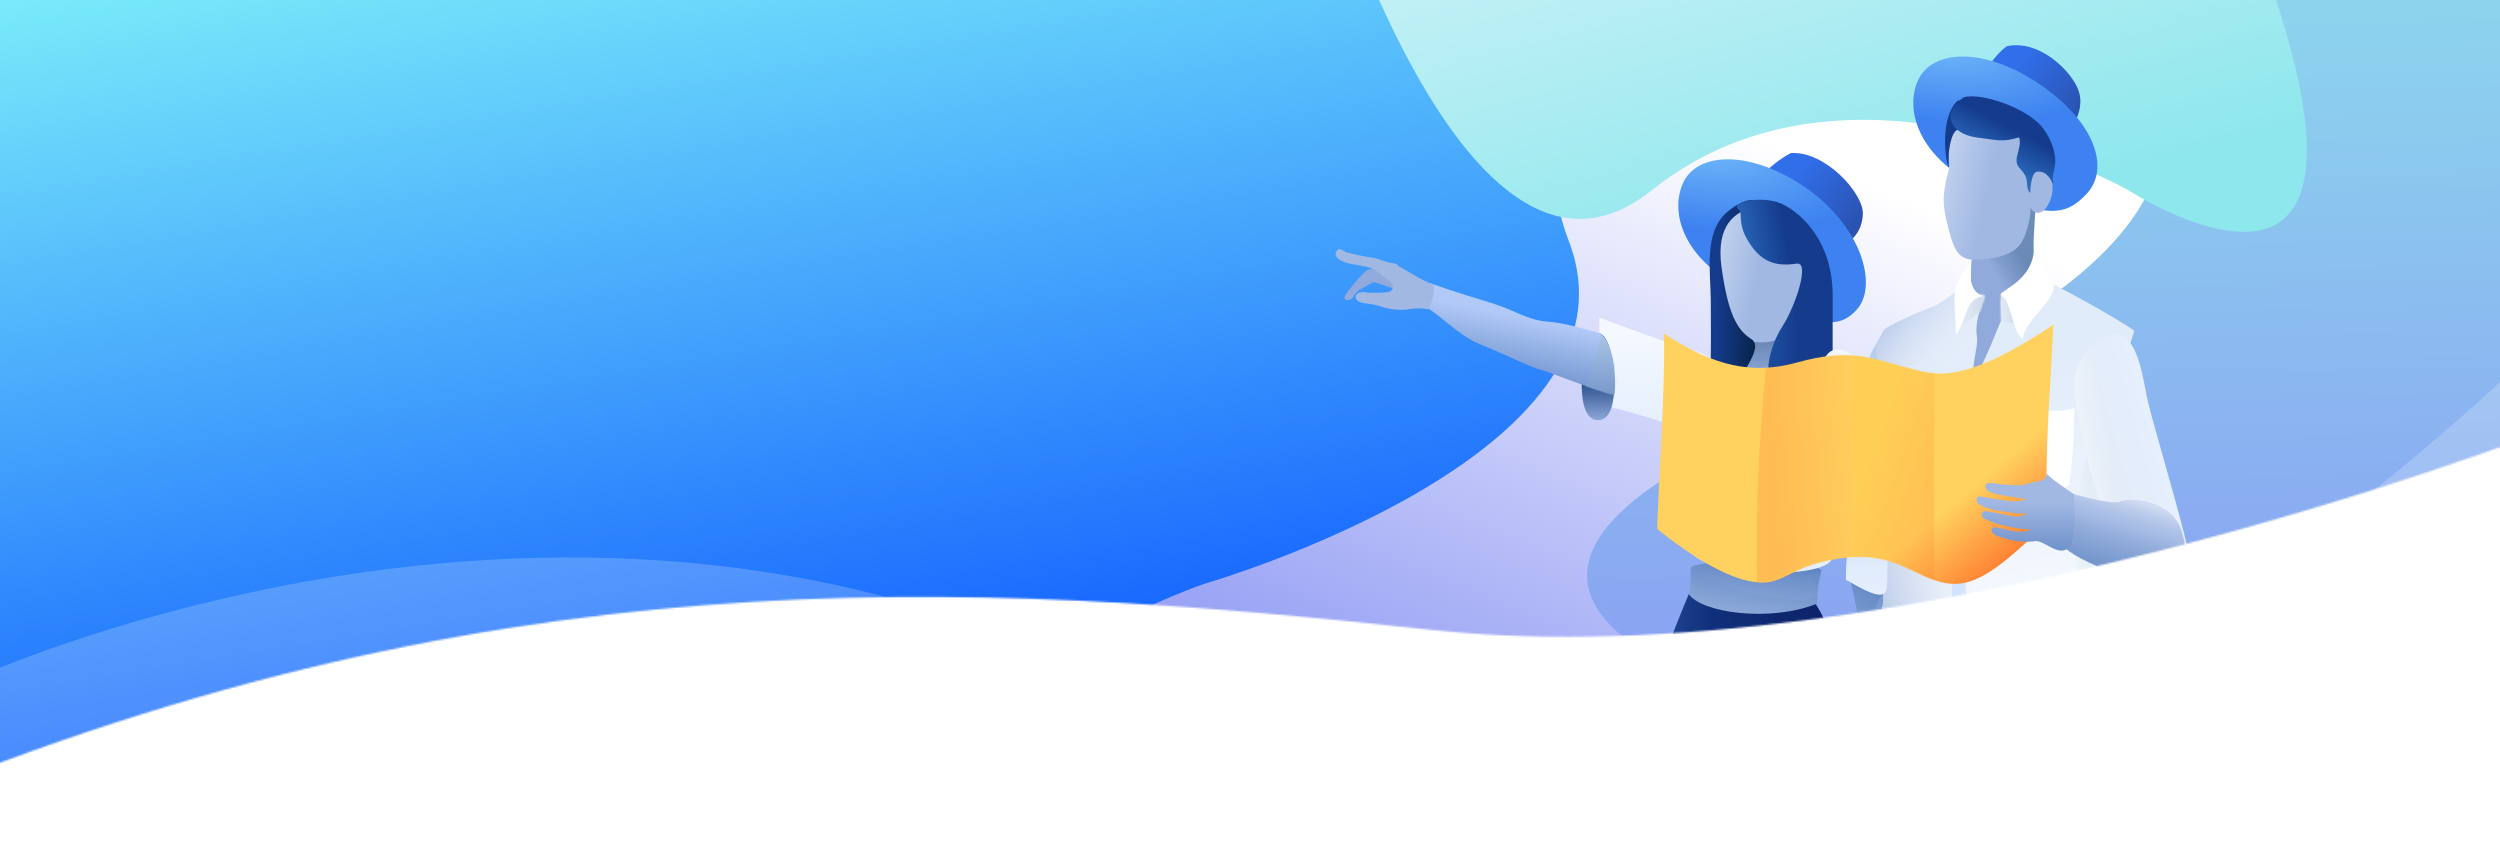 <svg width="1440" height="496" viewBox="0 0 1440 496" fill="none" xmlns="http://www.w3.org/2000/svg">
<mask id="mask0" mask-type="alpha" maskUnits="userSpaceOnUse" x="-232" y="-270" width="1738" height="766">
<path fill-rule="evenodd" clip-rule="evenodd" d="M-48.503 -4.5C-48.503 -4.5 273.016 -91.567 764.114 -49.69C1255.21 -7.813 1357.54 -270 1357.54 -270H1506V103.862L1463.1 249.028C1463.1 249.028 1095.23 391.952 825.471 362.896C555.709 333.84 278.476 317.568 -80.126 471.444C-438.729 625.319 -48.503 -4.5 -48.503 -4.5Z" fill="white"/>
</mask>
<g mask="url(#mask0)">
<path fill-rule="evenodd" clip-rule="evenodd" d="M-46.003 -22.5C-46.003 -22.5 293.016 -89.567 784.114 -47.69C1275.21 -5.813 1377.54 -268 1377.54 -268H1526V105.862L1483.1 251.028C1483.1 251.028 1115.23 393.952 845.471 364.896C575.709 335.84 298.476 319.568 -60.126 473.444C-418.729 627.319 -46.003 -22.5 -46.003 -22.5Z" fill="url(#paint0_linear)"/>
<path fill-rule="evenodd" clip-rule="evenodd" d="M1049.41 -46.13C1049.41 -46.13 855.922 15.353 903.604 138.782C951.285 262.211 693.411 336.369 693.411 336.369C693.411 336.369 275.155 480.598 1026.28 564.374C1777.41 648.15 1181.53 -97.551 1181.53 -97.551L1049.41 -46.13Z" fill="url(#paint1_linear)"/>
<path fill-rule="evenodd" clip-rule="evenodd" d="M1386.28 -141.204C1386.28 -141.204 1192.78 -79.722 1240.47 43.708C1288.15 167.137 1030.27 241.295 1030.27 241.295C1030.27 241.295 612.017 385.524 1363.14 469.3C2114.27 553.076 1518.39 -192.625 1518.39 -192.625L1386.28 -141.204Z" fill="url(#paint2_linear)"/>
<path fill-rule="evenodd" clip-rule="evenodd" d="M751.012 -120.53C751.012 -120.53 837.058 201.207 951.263 109.709C1065.47 18.212 1226.28 109.709 1226.28 109.709C1226.28 109.709 1483.95 277.66 1182.07 -277.784C880.185 -833.229 751.012 -120.53 751.012 -120.53Z" fill="url(#paint3_linear)"/>
<path opacity="0.45" fill-rule="evenodd" clip-rule="evenodd" d="M-77.037 559.128C-77.037 559.128 314.359 349.706 654.816 559.128C995.274 768.55 1440.12 256.953 1440.12 256.953C1440.12 256.953 1847.31 -263.665 2191.66 322.906C2536.01 909.477 701.539 1039.91 701.539 1039.91L-151.643 839.666L-77.037 559.128Z" fill="url(#paint4_linear)"/>
<path opacity="0.2" fill-rule="evenodd" clip-rule="evenodd" d="M-28.311 396.593C-28.311 396.593 368.276 205.685 703.097 430.973C1037.92 656.261 1495.76 165.872 1495.76 165.872C1495.76 165.872 1916.2 -335.3 2245.13 267.09C2574.07 869.48 737.325 913.654 737.325 913.654L-110.145 673.455L-28.311 396.593Z" fill="white"/>
<g opacity="0.4" filter="url(#filter0_i)">
<path fill-rule="evenodd" clip-rule="evenodd" d="M830.074 407.357C863.1 385.779 944.64 379.826 1020.89 411.113C1097.14 442.399 1201.94 451.173 1235.75 436.651C1269.55 422.128 1379.99 430.933 1434.08 468.198C1488.17 505.462 1349.19 665.313 1160.62 616.919C1046.43 587.669 894.495 512.431 830.074 407.357Z" fill="#D6E3FA"/>
</g>
<mask id="mask1" mask-type="alpha" maskUnits="userSpaceOnUse" x="830" y="389" width="616" height="237">
<path fill-rule="evenodd" clip-rule="evenodd" d="M830.074 407.357C863.1 385.779 944.64 379.826 1020.89 411.113C1097.14 442.399 1201.94 451.173 1235.75 436.651C1269.55 422.128 1379.99 430.933 1434.08 468.198C1488.17 505.462 1349.19 665.313 1160.62 616.919C1046.43 587.669 894.495 512.431 830.074 407.357Z" fill="white"/>
</mask>
<g mask="url(#mask1)">
<path fill-rule="evenodd" clip-rule="evenodd" d="M1042.65 444.001C1040.15 442.461 982.284 402.654 978.218 396.845C974.153 391.037 1026.15 408.931 1026.15 408.931C1026.15 408.931 1045.15 445.54 1042.65 444.001Z" fill="url(#paint5_linear)" style="mix-blend-mode:multiply"/>
<path fill-rule="evenodd" clip-rule="evenodd" d="M930.717 440.995C928.221 439.456 870.351 399.649 866.286 393.84C862.221 388.031 902.911 389.352 902.911 389.352C902.911 389.352 933.214 442.535 930.717 440.995Z" fill="url(#paint6_linear)" style="mix-blend-mode:multiply"/>
</g>
<path fill-rule="evenodd" clip-rule="evenodd" d="M973.893 327.067C973.893 335.068 973.893 338.561 972.439 343.484C970.986 348.408 1006.18 367.774 1046.67 348.988C1046.67 337.646 1048.07 332.8 1049.15 328.634C1050.23 324.469 976.915 321.183 973.893 327.067Z" fill="url(#paint7_linear)"/>
<mask id="mask2" mask-type="alpha" maskUnits="userSpaceOnUse" x="972" y="323" width="78" height="35">
<path fill-rule="evenodd" clip-rule="evenodd" d="M973.893 327.067C973.893 335.068 973.893 338.561 972.439 343.484C970.986 348.408 1006.18 367.774 1046.67 348.988C1046.67 337.646 1048.07 332.8 1049.15 328.634C1050.23 324.469 976.915 321.183 973.893 327.067Z" fill="white"/>
</mask>
<g mask="url(#mask2)">
<g opacity="0.5">
<path fill-rule="evenodd" clip-rule="evenodd" d="M977.786 330.405C980.855 333.674 1024.14 350.631 1046.67 343.889C1069.2 337.147 1046.67 330.405 1046.67 330.405C1046.67 330.405 974.717 327.135 977.786 330.405Z" fill="url(#paint8_linear)" style="mix-blend-mode:multiply"/>
</g>
</g>
<path fill-rule="evenodd" clip-rule="evenodd" d="M972.734 342.235C980.242 353 1019.15 358.367 1045.88 347.988C1066.89 380.891 1056.94 415.438 1045.42 522.769C1046.99 562.881 1043.85 599.483 1042.28 649.097C1039.6 652.968 1032.99 654.204 1025.51 651.449C1021.38 613.464 1014.49 606.036 1008.85 527.812C1005.92 501.114 1003.07 419.357 1003.07 419.357C1003.07 419.357 982.207 458.377 961.568 514.849C975.87 544.848 967.609 582.976 981.435 632.069C976.152 640.635 970.674 640.721 964.704 638.908C956.246 614.983 938.871 572.368 927.258 520.568C927.258 499.399 930.244 443.542 972.734 342.235Z" fill="url(#paint9_linear)"/>
<path fill-rule="evenodd" clip-rule="evenodd" d="M1007.58 108.206C1007.58 108.206 1019.26 94.541 1031.51 88.175C1051.34 86.788 1073.64 111.608 1073.01 123.396C1072.38 135.185 1065.17 139.627 1058 144.13C1050.83 148.633 1007.58 108.206 1007.58 108.206Z" fill="url(#paint10_linear)"/>
<path fill-rule="evenodd" clip-rule="evenodd" d="M1006.58 167.738C1043.36 184.888 1057.04 192.212 1069.52 178.322C1081.99 164.433 1072.12 130.017 1039.77 107.925C1007.41 85.833 977.649 87.808 969.532 105.211C961.416 122.615 969.798 150.589 1006.58 167.738Z" fill="url(#paint11_radial)"/>
<path fill-rule="evenodd" clip-rule="evenodd" d="M995.134 228.969C999.563 216.868 1010.36 201.835 1009.01 190.79C1007.65 179.745 1041.95 161.703 1040.73 169.41C1039.51 177.118 1037.24 220.51 1046.53 224.734C1055.82 228.959 990.705 241.071 995.134 228.969Z" fill="url(#paint12_linear)"/>
<path fill-rule="evenodd" clip-rule="evenodd" d="M1010.55 116.505C1000.04 122.036 987.54 127.085 990.717 153.495C993.894 179.905 993.353 186.654 1004.99 196.751C1012.83 196.751 1023.09 199.917 1030.83 189.622C1032.09 187.935 1035.2 173.236 1036.72 172.8C1038.61 172.254 1040.53 171.147 1041.74 168.055C1045.03 159.643 1043.4 151.089 1041.74 147.551C1039.04 141.765 1021.06 110.973 1010.55 116.505Z" fill="url(#paint13_linear)"/>
<path fill-rule="evenodd" clip-rule="evenodd" d="M1008.84 119.383C1000.68 122.338 987.929 128.249 991.663 154.422C995.397 180.596 1000.45 190.078 1008.84 195.372C1017.23 200.665 998.258 220.257 996.99 228.475C995.721 236.692 985.253 215.376 985.408 206.539C985.563 197.702 985.479 189.082 985.408 173.042C985.337 157.002 981.159 133.68 994.853 122.112C1008.55 110.544 1017 116.427 1008.84 119.383Z" fill="url(#paint14_linear)"/>
<path fill-rule="evenodd" clip-rule="evenodd" d="M1001.31 120.552C1004.08 122.751 1000.69 128.237 1006.46 138.033C1012.64 148.547 1019.97 154.199 1034.9 151.843C1042.72 150.608 1034.21 176.261 1026.72 187.903C1019.23 199.544 1013.49 219.127 1024.46 236.515C1045.66 236.515 1055.6 225.527 1055.6 225.527C1055.6 225.527 1055.6 200.566 1055.6 170.112C1055.6 139.659 1038.11 123.046 1026.72 117.614C1015.32 112.182 996.075 116.392 1001.31 120.552Z" fill="url(#paint15_radial)"/>
<g filter="url(#filter1_i)">
<path fill-rule="evenodd" clip-rule="evenodd" d="M921.226 191.874C921.226 191.874 954.186 204.645 974.48 210.418C994.774 216.19 989.741 229.542 1007.69 230.279C1025.64 231.016 1044.44 232.385 1050.78 216.19C1057.12 199.995 1081.33 220.752 1078.4 234.427C1077.34 239.402 1072.14 261.821 1070.57 275.996C1067.83 300.778 1057.11 321.796 1055.33 330.411C1052.54 343.953 971.235 341.392 972.912 322.754C975.134 298.067 966.593 257.459 965.073 255.668C962.404 252.525 938.699 246.291 921.226 241.767C921.226 222.656 921.226 191.874 921.226 191.874Z" fill="url(#paint16_linear)"/>
</g>
<path fill-rule="evenodd" clip-rule="evenodd" d="M920.442 242.039C925.637 242.039 929.849 236.742 929.849 220.779C929.849 204.815 925.637 191.874 920.442 191.874C915.246 191.874 911.034 204.815 911.034 220.779C911.034 236.742 915.246 242.039 920.442 242.039Z" fill="url(#paint17_linear)"/>
<path fill-rule="evenodd" clip-rule="evenodd" d="M929.743 227.449C918.801 225.081 889.593 213.121 886.761 212.789C883.929 212.457 865.238 203.391 852.272 198.195C839.306 192.998 826.53 178.294 819.879 176.574C813.228 174.853 813.48 159.294 825.565 163.729C837.65 168.164 850.698 171.83 861.341 175.261C871.984 178.692 880.335 184.443 891.01 185.229C901.686 186.015 911.203 189.263 921.781 192.006C929.743 198.195 930.95 218.395 929.743 227.449Z" fill="url(#paint18_linear)"/>
<mask id="mask3" mask-type="alpha" maskUnits="userSpaceOnUse" x="815" y="162" width="116" height="66">
<path fill-rule="evenodd" clip-rule="evenodd" d="M929.743 227.449C918.801 225.081 889.593 213.121 886.761 212.789C883.929 212.457 865.238 203.391 852.272 198.195C839.306 192.998 826.53 178.294 819.879 176.574C813.228 174.853 813.48 159.294 825.565 163.729C837.65 168.164 850.698 171.83 861.341 175.261C871.984 178.692 880.335 184.443 891.01 185.229C901.686 186.015 911.203 189.263 921.781 192.006C929.743 198.195 930.95 218.395 929.743 227.449Z" fill="white"/>
</mask>
<g mask="url(#mask3)">
<path fill-rule="evenodd" clip-rule="evenodd" d="M922.26 192.191C922.26 192.191 917.393 219.259 910.723 224.716C904.052 230.172 942.979 232.93 942.979 232.93L922.26 192.191Z" fill="url(#paint19_linear)"/>
</g>
<path fill-rule="evenodd" clip-rule="evenodd" d="M798.45 153.221C798.45 153.221 789.488 154.389 787.457 155.628C785.426 156.866 779.986 163.255 779.242 164.271C778.499 165.287 773.672 170.582 774.439 171.923C775.206 173.264 778.364 173.316 779.53 170.985C780.697 168.653 781.594 168.682 782.896 166.85C784.714 166.463 789.709 162.768 791.141 162.617C792.574 162.467 804.679 166.96 804.679 166.96C804.679 166.96 811.472 165.012 808.898 159.455C806.323 153.898 798.45 153.221 798.45 153.221Z" fill="#90AADB"/>
<path fill-rule="evenodd" clip-rule="evenodd" d="M799.453 168.269C796.476 168.582 788.962 168.899 786.997 168.429C785.032 167.958 780.592 168.196 780.915 171.264C781.237 174.331 785.435 174.609 787.677 174.893C789.919 175.177 793.407 175.719 796.452 176.904C799.497 178.09 807.728 178.942 811.66 178.11C815.591 177.278 820.495 177.605 822.022 178.103C823.548 178.601 827.481 167.573 825.276 163.616C819.415 162.196 806.294 153.126 804.699 152.943C803.739 152.833 797.933 158.899 801.229 162.726C803.927 165.859 801.226 168.082 799.453 168.269Z" fill="#A1B8E3"/>
<path fill-rule="evenodd" clip-rule="evenodd" d="M776.195 151.541C771.455 150.257 768.172 147.67 769.729 144.79C771.286 141.91 773.282 144.464 775.537 145.282C777.792 146.1 787.792 148.129 790.544 148.411C791.855 148.545 795.013 149.517 798.087 150.673C801.461 151.942 804.105 151.467 804.718 152.317C805.89 153.939 807.817 164.993 802.21 162.559C796.602 160.125 795.985 158.15 792.279 155.657C788.573 153.164 780.935 152.825 776.195 151.541Z" fill="#A1B8E3"/>
<path fill-rule="evenodd" clip-rule="evenodd" d="M1136.25 54.822C1136.25 54.822 1144.73 34.614 1155.96 26.608C1175.4 22.477 1194.17 42.13 1197.44 52.761C1200.72 63.391 1193.98 74.166 1187.52 79.622C1181.05 85.078 1136.25 54.822 1136.25 54.822Z" fill="url(#paint20_linear)"/>
<path fill-rule="evenodd" clip-rule="evenodd" d="M1141.93 108.542C1178.7 125.686 1189.91 124.97 1202.39 111.079C1214.86 97.187 1207.46 70.81 1175.12 48.722C1142.77 26.634 1113.02 28.613 1104.9 46.018C1096.78 63.423 1105.16 91.397 1141.93 108.542Z" fill="url(#paint21_radial)"/>
<path fill-rule="evenodd" clip-rule="evenodd" d="M1172.44 118.692C1172.44 124.549 1169.91 145.454 1172.44 151.722C1173.3 153.848 1171.64 158.06 1172.44 159.742C1175.39 165.96 1158.39 180.314 1158.39 180.314L1153.21 226.362H1135.25C1135.25 226.362 1139.29 184.395 1137.34 180.314C1135.4 176.232 1135.25 168.833 1135.25 161.873C1135.25 154.913 1135.25 140.828 1139.52 134.515C1143.8 128.202 1172.44 110.663 1172.44 118.692Z" fill="url(#paint22_linear)"/>
<mask id="mask4" mask-type="alpha" maskUnits="userSpaceOnUse" x="1135" y="116" width="38" height="111">
<path fill-rule="evenodd" clip-rule="evenodd" d="M1172.44 118.692C1172.44 124.549 1169.91 145.454 1172.44 151.722C1173.3 153.848 1171.64 158.06 1172.44 159.742C1175.39 165.96 1158.39 180.314 1158.39 180.314L1153.21 226.362H1135.25C1135.25 226.362 1139.29 184.395 1137.34 180.314C1135.4 176.232 1135.25 168.833 1135.25 161.873C1135.25 154.913 1135.25 140.828 1139.52 134.515C1143.8 128.202 1172.44 110.663 1172.44 118.692Z" fill="white"/>
</mask>
<g mask="url(#mask4)">
<g opacity="0.153">
<path fill-rule="evenodd" clip-rule="evenodd" d="M1143.09 148.919C1144.62 149.525 1146.09 150.09 1147.51 150.616C1174.37 160.577 1181.9 156.354 1181.9 148.919C1181.9 141.091 1172.46 104.338 1172.46 104.338C1172.46 104.338 1112.64 136.824 1143.09 148.919Z" fill="url(#paint23_linear)" style="mix-blend-mode:multiply"/>
</g>
</g>
<path fill-rule="evenodd" clip-rule="evenodd" d="M1127.81 60.472C1124.08 69.982 1120.1 74.794 1121.97 86.743C1123.83 98.692 1122.03 97.688 1120.9 104.171C1119.77 110.653 1118.33 116.002 1121.49 128.445C1124.65 140.889 1126.61 149.587 1136.79 149.547C1146.97 149.507 1160.08 147.298 1164.4 139.632C1166.15 136.537 1166.85 134.833 1168.08 129.983C1168.95 126.572 1169.61 124.229 1169.61 119.345C1171.82 124.733 1176.47 121.858 1176.82 121.577C1179.55 119.348 1182 114.241 1182.24 109.421C1182.71 99.762 1179.53 77.393 1168.47 73.696C1157.41 70 1131.54 50.962 1127.81 60.472Z" fill="url(#paint24_linear)"/>
<path fill-rule="evenodd" clip-rule="evenodd" d="M1204.64 356.107C1208.4 367.921 1216.75 397.914 1216.36 420.197C1215.98 442.481 1212.48 582.462 1207.47 696.094C1199.34 700.813 1182.14 700.671 1172.57 695.622C1163.95 606.377 1149.73 430.946 1149.73 430.946C1146.84 460.81 1124.27 680.863 1124.27 689.603C1124.27 698.342 1101.79 700.381 1094.11 694.389C1091.78 593.953 1082.12 407.524 1082.12 407.524L1091.78 354.138C1091.78 354.138 1200.87 344.294 1204.64 356.107Z" fill="url(#paint25_linear)"/>
<mask id="mask5" mask-type="alpha" maskUnits="userSpaceOnUse" x="1082" y="350" width="135" height="350">
<path fill-rule="evenodd" clip-rule="evenodd" d="M1204.64 356.107C1208.4 367.921 1216.75 397.914 1216.36 420.197C1215.98 442.481 1212.48 582.462 1207.47 696.094C1199.34 700.813 1182.14 700.671 1172.57 695.622C1163.95 606.377 1149.73 430.946 1149.73 430.946C1146.84 460.81 1124.27 680.863 1124.27 689.603C1124.27 698.342 1101.79 700.381 1094.11 694.389C1091.78 593.953 1082.12 407.524 1082.12 407.524L1091.78 354.138C1091.78 354.138 1200.87 344.294 1204.64 356.107Z" fill="white"/>
</mask>
<g mask="url(#mask5)">
<path fill-rule="evenodd" clip-rule="evenodd" d="M1128.77 646.508C1117.53 598.765 1128.77 452.429 1148.55 433.02C1157.24 443.82 1140 694.252 1128.77 646.508Z" fill="url(#paint26_linear)" style="mix-blend-mode:multiply"/>
<path fill-rule="evenodd" clip-rule="evenodd" d="M1108.37 373.553C1110.15 374.155 1117.26 383.259 1119.18 383.888C1142.63 391.558 1171.21 392.101 1202.65 386.239C1236.65 379.896 1210.51 357.643 1210.51 357.643C1210.51 357.643 1084.94 365.613 1108.37 373.553Z" fill="url(#paint27_linear)" style="mix-blend-mode:multiply"/>
</g>
<path fill-rule="evenodd" clip-rule="evenodd" d="M1085.7 406.715C1088.55 398.288 1086.68 386.646 1093.39 385.823C1089.06 375.351 1097.03 339.331 1097.03 339.331C1097.03 339.331 1062.17 324.231 1065.93 335.554C1069.7 346.877 1074.08 386.552 1078.28 394.334C1082.48 402.116 1082.86 415.143 1085.7 406.715Z" fill="url(#paint28_linear)"/>
<mask id="mask6" mask-type="alpha" maskUnits="userSpaceOnUse" x="1065" y="331" width="33" height="79">
<path fill-rule="evenodd" clip-rule="evenodd" d="M1085.7 406.715C1088.55 398.288 1086.68 386.646 1093.39 385.823C1089.06 375.351 1097.03 339.331 1097.03 339.331C1097.03 339.331 1062.17 324.231 1065.93 335.554C1069.7 346.877 1074.08 386.552 1078.28 394.334C1082.48 402.116 1082.86 415.143 1085.7 406.715Z" fill="white"/>
</mask>
<g mask="url(#mask6)">
<g opacity="0.3">
<path fill-rule="evenodd" clip-rule="evenodd" d="M1098.46 394.263C1090.13 383.628 1078.61 376.062 1078.61 360.774C1078.61 345.485 1088.53 337.016 1088.53 337.016C1088.53 337.016 1106.79 404.899 1098.46 394.263Z" fill="url(#paint29_linear)" style="mix-blend-mode:multiply"/>
</g>
</g>
<path fill-rule="evenodd" clip-rule="evenodd" d="M1131.6 164.29C1131.6 164.29 1117.02 175.862 1113.4 176.834C1109.78 177.807 1086.27 187.56 1084.89 190.55C1083.5 193.539 1076.21 204.834 1076.46 207.884C1076.7 210.933 1086.18 278.11 1084.89 309.817C1083.59 341.524 1084.89 337.212 1084.89 344.69C1084.89 352.168 1079.38 362.398 1082.13 368.024C1084.89 373.65 1089.62 374.974 1096.82 376.582C1104.02 378.19 1109.22 380.069 1119.47 376.582C1129.72 373.096 1135.45 381.033 1152.4 378.808C1169.34 376.582 1183.89 383.603 1196.64 366.56C1201.33 369.577 1203.76 367.586 1211.25 363.384C1218.74 359.182 1218.16 344.223 1215.92 339.033C1213.67 333.844 1203.62 328.397 1207.43 316.845C1211.25 305.292 1215.92 266.764 1215.92 249.375C1215.92 231.985 1226.15 200.624 1229.32 190.55C1220.25 183.724 1180.87 162.001 1173.37 159.737C1170.44 167.564 1156.19 171.498 1153.84 169.411C1151.49 167.325 1152.89 184.133 1152.89 184.133C1152.89 184.133 1150.06 190.55 1147.42 197.285C1144.78 204.021 1138.69 214.573 1138.69 221.836C1133.12 216.233 1139.89 200.078 1138.69 193.818C1137.3 186.618 1140.07 179.816 1143.12 170.364C1138.69 169.323 1138.3 171.099 1136.92 169.215C1133.33 164.29 1131.6 164.29 1131.6 164.29Z" fill="url(#paint30_linear)"/>
<path fill-rule="evenodd" clip-rule="evenodd" d="M1131.6 164.29C1131.6 164.29 1117.02 175.862 1113.4 176.834C1109.78 177.807 1086.27 187.56 1084.89 190.55C1083.5 193.539 1076.21 204.834 1076.46 207.884C1076.7 210.933 1086.18 278.11 1084.89 309.817C1083.59 341.524 1084.89 337.212 1084.89 344.69C1084.89 352.168 1079.38 362.398 1082.13 368.024C1084.89 373.65 1089.62 374.974 1096.82 376.582C1104.02 378.19 1109.22 380.069 1119.47 376.582C1129.72 373.096 1135.45 381.033 1152.4 378.808C1169.34 376.582 1183.89 383.603 1196.64 366.56C1201.33 369.577 1203.76 367.586 1211.25 363.384C1218.74 359.182 1218.16 344.223 1215.92 339.033C1213.67 333.844 1203.62 328.397 1207.43 316.845C1211.25 305.292 1215.92 266.764 1215.92 249.375C1215.92 231.985 1226.15 200.624 1229.32 190.55C1220.25 183.724 1180.87 162.001 1173.37 159.737C1170.44 167.564 1156.19 171.498 1153.84 169.411C1151.49 167.325 1152.89 184.133 1152.89 184.133C1152.89 184.133 1150.06 190.55 1147.42 197.285C1144.78 204.021 1138.69 214.573 1138.69 221.836C1133.12 216.233 1139.89 200.078 1138.69 193.818C1137.3 186.618 1140.07 179.816 1143.12 170.364C1138.69 169.323 1138.3 171.099 1136.92 169.215C1133.33 164.29 1131.6 164.29 1131.6 164.29Z" fill="url(#paint31_linear)"/>
<path fill-rule="evenodd" clip-rule="evenodd" d="M1131.6 164.29C1131.6 164.29 1117.02 175.862 1113.4 176.834C1109.78 177.807 1086.27 187.56 1084.89 190.55C1083.5 193.539 1076.21 204.834 1076.46 207.884C1076.7 210.933 1086.18 278.11 1084.89 309.817C1083.59 341.524 1084.89 337.212 1084.89 344.69C1084.89 352.168 1079.38 362.398 1082.13 368.024C1084.89 373.65 1089.62 374.974 1096.82 376.582C1104.02 378.19 1109.22 380.069 1119.47 376.582C1129.72 373.096 1135.45 381.033 1152.4 378.808C1169.34 376.582 1183.89 383.603 1196.64 366.56C1201.33 369.577 1203.76 367.586 1211.25 363.384C1218.74 359.182 1218.16 344.223 1215.92 339.033C1213.67 333.844 1203.62 328.397 1207.43 316.845C1211.25 305.292 1215.92 266.764 1215.92 249.375C1215.92 231.985 1226.15 200.624 1229.32 190.55C1220.25 183.724 1180.87 162.001 1173.37 159.737C1170.44 167.564 1156.19 171.498 1153.84 169.411C1151.49 167.325 1152.89 184.133 1152.89 184.133C1152.89 184.133 1150.06 190.55 1147.42 197.285C1144.78 204.021 1138.69 214.573 1138.69 221.836C1133.12 216.233 1139.89 200.078 1138.69 193.818C1137.3 186.618 1140.07 179.816 1143.12 170.364C1138.69 169.323 1138.3 171.099 1136.92 169.215C1133.33 164.29 1131.6 164.29 1131.6 164.29Z" fill="url(#paint32_linear)"/>
<mask id="mask7" mask-type="alpha" maskUnits="userSpaceOnUse" x="1076" y="159" width="154" height="221">
<path fill-rule="evenodd" clip-rule="evenodd" d="M1131.6 164.29C1131.6 164.29 1117.02 175.862 1113.4 176.834C1109.78 177.807 1086.27 187.56 1084.89 190.55C1083.5 193.539 1076.21 204.834 1076.46 207.884C1076.7 210.933 1086.18 278.11 1084.89 309.817C1083.59 341.524 1084.89 337.212 1084.89 344.69C1084.89 352.168 1079.38 362.398 1082.13 368.024C1084.89 373.65 1089.62 374.974 1096.82 376.582C1104.02 378.19 1109.22 380.069 1119.47 376.582C1129.72 373.096 1135.45 381.033 1152.4 378.808C1169.34 376.582 1183.89 383.603 1196.64 366.56C1201.33 369.577 1203.76 367.586 1211.25 363.384C1218.74 359.182 1218.16 344.223 1215.92 339.033C1213.67 333.844 1203.62 328.397 1207.43 316.845C1211.25 305.292 1215.92 266.764 1215.92 249.375C1215.92 231.985 1226.15 200.624 1229.32 190.55C1220.25 183.724 1180.87 162.001 1173.37 159.737C1170.44 167.564 1156.19 171.498 1153.84 169.411C1151.49 167.325 1152.89 184.133 1152.89 184.133C1152.89 184.133 1150.06 190.55 1147.42 197.285C1144.78 204.021 1138.69 214.573 1138.69 221.836C1133.12 216.233 1139.89 200.078 1138.69 193.818C1137.3 186.618 1140.07 179.816 1143.12 170.364C1138.69 169.323 1138.3 171.099 1136.92 169.215C1133.33 164.29 1131.6 164.29 1131.6 164.29Z" fill="white"/>
<path fill-rule="evenodd" clip-rule="evenodd" d="M1131.6 164.29C1131.6 164.29 1117.02 175.862 1113.4 176.834C1109.78 177.807 1086.27 187.56 1084.89 190.55C1083.5 193.539 1076.21 204.834 1076.46 207.884C1076.7 210.933 1086.18 278.11 1084.89 309.817C1083.59 341.524 1084.89 337.212 1084.89 344.69C1084.89 352.168 1079.38 362.398 1082.13 368.024C1084.89 373.65 1089.62 374.974 1096.82 376.582C1104.02 378.19 1109.22 380.069 1119.47 376.582C1129.72 373.096 1135.45 381.033 1152.4 378.808C1169.34 376.582 1183.89 383.603 1196.64 366.56C1201.33 369.577 1203.76 367.586 1211.25 363.384C1218.74 359.182 1218.16 344.223 1215.92 339.033C1213.67 333.844 1203.62 328.397 1207.43 316.845C1211.25 305.292 1215.92 266.764 1215.92 249.375C1215.92 231.985 1226.15 200.624 1229.32 190.55C1220.25 183.724 1180.87 162.001 1173.37 159.737C1170.44 167.564 1156.19 171.498 1153.84 169.411C1151.49 167.325 1152.89 184.133 1152.89 184.133C1152.89 184.133 1150.06 190.55 1147.42 197.285C1144.78 204.021 1138.69 214.573 1138.69 221.836C1133.12 216.233 1139.89 200.078 1138.69 193.818C1137.3 186.618 1140.07 179.816 1143.12 170.364C1138.69 169.323 1138.3 171.099 1136.92 169.215C1133.33 164.29 1131.6 164.29 1131.6 164.29Z" stroke="white"/>
</mask>
<g mask="url(#mask7)">
<g opacity="0.2">
<mask id="path-45-outside-1" maskUnits="userSpaceOnUse" x="1123.14" y="228.715" width="18" height="148" fill="black">
<rect fill="white" x="1123.14" y="228.715" width="18" height="148"/>
<path fill-rule="evenodd" clip-rule="evenodd" d="M1132.11 375.29C1128.19 363.532 1125.84 301.61 1129.76 281.231C1133.68 260.852 1137.6 234.985 1136.81 229.499"/>
</mask>
<path d="M1129.76 281.231L1133.69 281.987L1133.69 281.987L1129.76 281.231ZM1135.91 374.025C1135.1 371.595 1134.24 365.981 1133.52 358.135C1132.82 350.457 1132.29 341.061 1131.99 331.373C1131.4 311.844 1131.82 291.685 1133.69 281.987L1125.83 280.476C1123.78 291.156 1123.41 312.148 1124 331.614C1124.29 341.424 1124.84 350.987 1125.55 358.863C1126.26 366.571 1127.17 373.106 1128.32 376.555L1135.91 374.025ZM1133.69 281.987C1135.66 271.742 1137.63 260.114 1139.01 250.34C1139.7 245.456 1140.25 240.999 1140.58 237.392C1140.89 233.947 1141.05 230.84 1140.77 228.933L1132.85 230.064C1132.97 230.9 1132.94 233.084 1132.61 236.67C1132.3 240.092 1131.77 244.404 1131.09 249.22C1129.73 258.845 1127.78 270.341 1125.83 280.476L1133.69 281.987Z" fill="#6FA7FF" mask="url(#path-45-outside-1)"/>
</g>
<path fill-rule="evenodd" clip-rule="evenodd" d="M1209.25 377.926C1186.49 330.723 1196.63 262.392 1208.06 251.671C1219.48 240.951 1244.93 354.318 1236.59 364.351C1228.26 374.384 1232 425.129 1209.25 377.926Z" fill="url(#paint33_linear)" style="mix-blend-mode:multiply"/>
<path fill-rule="evenodd" clip-rule="evenodd" d="M1129.53 189.008C1134.78 183.926 1143.55 177.367 1143.55 177.367V165.803L1133.22 174.155C1133.22 174.155 1124.29 194.089 1129.53 189.008Z" fill="url(#paint34_linear)" style="mix-blend-mode:multiply"/>
<path fill-rule="evenodd" clip-rule="evenodd" d="M1151.2 184.171C1154.04 185.978 1162.53 186.266 1162.53 186.266C1162.53 186.266 1155.36 163.038 1151.2 164.886C1147.03 166.735 1148.35 182.364 1151.2 184.171Z" fill="url(#paint35_linear)" style="mix-blend-mode:multiply"/>
</g>
<path fill-rule="evenodd" clip-rule="evenodd" d="M1157.1 234.984C1163.22 234.984 1185.86 238.695 1194.83 234.984C1194.83 254.313 1192.97 270.879 1192.03 278.713C1184.75 285.667 1173.43 286.716 1173.43 286.716L1155.51 276.792C1155.51 276.792 1153.62 262.05 1157.1 234.984Z" fill="white"/>
<path fill-rule="evenodd" clip-rule="evenodd" d="M1165.01 195.009C1159.4 192.07 1158.3 173.308 1153.28 170.651C1148.26 167.993 1168.87 164.249 1171.44 145.628C1174.02 145.628 1178.6 157.711 1183.07 164.559C1182.54 175.012 1167.51 182.865 1165.01 195.009Z" fill="white"/>
<path fill-rule="evenodd" clip-rule="evenodd" d="M1135.18 149.546C1135.18 154.28 1132.65 167.55 1142.3 170.549C1138.62 171.147 1135.62 173.277 1134.07 176.504C1132 180.816 1129.55 189.474 1126.6 192.656C1126.6 185.283 1124.89 170.714 1126.6 165.129C1128.3 159.544 1133.78 152.552 1135.18 149.546Z" fill="white"/>
<g filter="url(#filter2_i)">
<path fill-rule="evenodd" clip-rule="evenodd" d="M1218.55 291.49C1207.07 253.149 1202.27 225.804 1202.69 216.33C1203.11 206.856 1214.25 188.428 1226.86 189.572C1239.47 190.717 1242.15 213.947 1244.76 226.425C1247.37 238.902 1266.68 303.01 1267.66 312.038C1268.64 321.066 1260.08 335.511 1249.15 336.761C1238.22 338.012 1230.02 329.832 1218.55 291.49Z" fill="url(#paint36_linear)"/>
<path fill-rule="evenodd" clip-rule="evenodd" d="M1218.55 291.49C1207.07 253.149 1202.27 225.804 1202.69 216.33C1203.11 206.856 1214.25 188.428 1226.86 189.572C1239.47 190.717 1242.15 213.947 1244.76 226.425C1247.37 238.902 1266.68 303.01 1267.66 312.038C1268.64 321.066 1260.08 335.511 1249.15 336.761C1238.22 338.012 1230.02 329.832 1218.55 291.49Z" fill="url(#paint37_linear)"/>
</g>
<path fill-rule="evenodd" clip-rule="evenodd" d="M1193.61 284.364C1193.61 284.364 1216.44 291.221 1221.43 288.936C1226.43 286.65 1251.23 287.7 1256.71 306.334C1262.19 324.968 1257.41 329.002 1251.23 335.45C1245.06 341.897 1199.66 324.972 1190.12 316.147C1197.29 295.215 1193.61 284.364 1193.61 284.364Z" fill="url(#paint38_linear)"/>
<path fill-rule="evenodd" clip-rule="evenodd" d="M1193.61 284.364C1193.61 284.364 1216.44 291.221 1221.43 288.936C1226.43 286.65 1251.23 287.7 1256.71 306.334C1262.19 324.968 1257.41 329.002 1251.23 335.45C1245.06 341.897 1199.66 324.972 1190.12 316.147C1197.29 295.215 1193.61 284.364 1193.61 284.364Z" fill="url(#paint39_linear)"/>
<path fill-rule="evenodd" clip-rule="evenodd" d="M1063.2 333.994C1063.2 316.228 1070.07 239.244 1076.5 207.616C1077.42 203.065 1079 202.054 1079.84 199.463C1086.43 224.417 1088.46 333.28 1086.57 339.809C1084.69 346.337 1073.66 339.809 1063.2 333.994Z" fill="url(#paint40_linear)"/>
<path fill-rule="evenodd" clip-rule="evenodd" d="M1127.57 74.726C1123.8 76.036 1121.75 87.55 1122.39 96.247C1120.28 91.333 1118.12 71.386 1125.28 60.642C1132.44 49.898 1131.35 73.416 1127.57 74.726Z" fill="#143B8C"/>
<path fill-rule="evenodd" clip-rule="evenodd" d="M1131.36 55.927C1117.27 65.066 1123.68 77.084 1138.12 79.111C1152.57 81.138 1154.13 81.676 1163.01 79.111C1165 85.587 1158.83 91.761 1163.01 96.505C1166.37 100.291 1167.39 101.703 1167.59 105.989C1167.79 110.275 1169.4 111.14 1169.4 111.14C1169.4 111.14 1169.59 99.216 1173.45 98.851C1177.32 98.487 1180.3 100.939 1182.44 105.989C1183.05 107.443 1182.24 104.461 1182.44 101.674C1182.63 98.96 1183.85 96.509 1183.85 92.691C1183.85 85.789 1180.09 77.827 1176.08 73.007C1166.8 61.841 1141.34 53.442 1131.36 55.927Z" fill="url(#paint41_linear)"/>
<path fill-rule="evenodd" clip-rule="evenodd" d="M958.337 192.111C981.354 206.791 1004.33 217.379 1034.8 208.92C1065.27 200.462 1076.64 206.145 1094.85 210.782C1113.07 215.419 1126.83 224.301 1182.75 187.025C1181.1 223.528 1175.67 287.517 1181.31 300.909C1167.44 309.706 1146.51 336.571 1125.86 336.332C1105.2 336.092 1094.41 316.807 1060.81 321.469C1027.22 326.13 1028.21 339.395 1006.48 334.464C984.76 329.532 958.131 307.477 954.623 304.777C954.202 296.746 959.687 217.865 958.337 192.111Z" fill="url(#paint42_linear)"/>
<mask id="mask8" mask-type="alpha" maskUnits="userSpaceOnUse" x="954" y="187" width="229" height="150">
<path fill-rule="evenodd" clip-rule="evenodd" d="M958.337 192.111C981.354 206.791 1004.33 217.379 1034.8 208.92C1065.27 200.462 1076.64 206.145 1094.85 210.782C1113.07 215.419 1126.83 224.301 1182.75 187.025C1181.1 223.528 1175.67 287.517 1181.31 300.909C1167.44 309.706 1146.51 336.571 1125.86 336.332C1105.2 336.092 1094.41 316.807 1060.81 321.469C1027.22 326.13 1028.21 339.395 1006.48 334.464C984.76 329.532 958.131 307.477 954.623 304.777C954.202 296.746 959.687 217.865 958.337 192.111Z" fill="white"/>
</mask>
<g mask="url(#mask8)">
<g style="mix-blend-mode:multiply" opacity="0.269">
<path fill-rule="evenodd" clip-rule="evenodd" d="M1018.44 198.929L1067.04 193.121C1067.04 193.121 1067.04 215.849 1067.04 270.749C1067.04 325.649 1067.04 372.154 1067.04 372.154H1012.51C1012.51 372.154 1011.18 319.1 1012.51 280.375C1013.83 241.65 1018.44 198.929 1018.44 198.929Z" fill="url(#paint43_linear)"/>
</g>
<g style="mix-blend-mode:multiply" opacity="0.269">
<path fill-rule="evenodd" clip-rule="evenodd" d="M1067.04 198.929L1114.08 193.121C1114.08 193.121 1114.08 215.849 1114.08 270.749C1114.08 325.649 1114.08 372.154 1114.08 372.154H1068.09C1068.09 372.154 1067.04 330.571 1067.04 290.312C1067.04 250.054 1067.04 198.929 1067.04 198.929Z" fill="url(#paint44_linear)"/>
</g>
</g>
<path fill-rule="evenodd" clip-rule="evenodd" d="M1172.86 277.487C1179.3 276.918 1179.15 271.586 1179.36 273.11C1179.58 274.635 1194.54 284.634 1194.54 284.634C1194.54 284.634 1197.2 311.42 1191.06 315.948C1184.93 320.475 1177.1 310.695 1171.82 311.734C1169.59 312.174 1163.83 312.394 1158.09 311.028C1156.16 310.57 1149.75 308.744 1148.57 307.815C1147.08 306.649 1146.32 305.185 1148.02 303.731C1148.69 303.153 1157 305.409 1158.98 305.804C1164.63 306.932 1169.31 305.511 1169.14 305.145C1168.88 304.551 1164.66 305.03 1158.98 303.731C1156.98 303.276 1152.86 302.474 1150.86 301.883C1146.45 300.575 1142.68 298.628 1142.34 298.29C1141.4 297.378 1140.73 295.988 1142.49 294.645C1143.24 294.076 1145.1 294.645 1150.41 295.499C1152.72 295.869 1157.37 297.048 1159.45 297.378C1163.88 298.084 1167.26 296.186 1167.23 295.799C1167.21 295.412 1164.18 296.318 1159.82 295.499C1157.49 295.061 1153.02 294.541 1150.42 294.076C1143.57 292.844 1139.88 290.407 1139.36 290.01C1138.39 289.282 1138.18 286.765 1139.36 286.037C1140.04 285.615 1143.42 286.447 1150.34 287.587C1152.85 287.999 1157.64 288.768 1159.82 288.768C1164.18 288.768 1166.95 287.79 1166.95 287.587C1166.95 287.256 1158.59 286.334 1151.86 284.987C1145.12 283.636 1144.52 282.23 1144.06 281.687C1143.43 280.944 1143.23 278.217 1145.41 278.217C1148.59 278.217 1149.89 278.627 1152.91 279.029C1155.04 279.315 1160.16 279.533 1162.21 279.533C1166.27 279.533 1170.76 277.673 1172.86 277.487Z" fill="url(#paint45_linear)"/>
</g>
<defs>
<filter id="filter0_i" x="814.074" y="383.402" width="631.799" height="242.559" filterUnits="userSpaceOnUse" color-interpolation-filters="sRGB">
<feFlood flood-opacity="0" result="BackgroundImageFix"/>
<feBlend mode="normal" in="SourceGraphic" in2="BackgroundImageFix" result="shape"/>
<feColorMatrix in="SourceAlpha" type="matrix" values="0 0 0 0 0 0 0 0 0 0 0 0 0 0 0 0 0 0 127 0" result="hardAlpha"/>
<feOffset dx="-16" dy="-6"/>
<feGaussianBlur stdDeviation="16"/>
<feComposite in2="hardAlpha" operator="arithmetic" k2="-1" k3="1"/>
<feColorMatrix type="matrix" values="0 0 0 0 0.839 0 0 0 0 0.89 0 0 0 0 0.98 0 0 0 0.33 0"/>
<feBlend mode="normal" in2="shape" result="effect1_innerShadow"/>
</filter>
<filter id="filter1_i" x="921.226" y="182.875" width="157.422" height="156.08" filterUnits="userSpaceOnUse" color-interpolation-filters="sRGB">
<feFlood flood-opacity="0" result="BackgroundImageFix"/>
<feBlend mode="normal" in="SourceGraphic" in2="BackgroundImageFix" result="shape"/>
<feColorMatrix in="SourceAlpha" type="matrix" values="0 0 0 0 0 0 0 0 0 0 0 0 0 0 0 0 0 0 127 0" result="hardAlpha"/>
<feOffset dy="-9"/>
<feGaussianBlur stdDeviation="5.5"/>
<feComposite in2="hardAlpha" operator="arithmetic" k2="-1" k3="1"/>
<feColorMatrix type="matrix" values="0 0 0 0 0.818 0 0 0 0 0.88 0 0 0 0 0.966 0 0 0 1 0"/>
<feBlend mode="normal" in2="shape" result="effect1_innerShadow"/>
</filter>
<filter id="filter2_i" x="1195.67" y="189.521" width="72.069" height="150.359" filterUnits="userSpaceOnUse" color-interpolation-filters="sRGB">
<feFlood flood-opacity="0" result="BackgroundImageFix"/>
<feBlend mode="normal" in="SourceGraphic" in2="BackgroundImageFix" result="shape"/>
<feColorMatrix in="SourceAlpha" type="matrix" values="0 0 0 0 0 0 0 0 0 0 0 0 0 0 0 0 0 0 127 0" result="hardAlpha"/>
<feOffset dx="-8" dy="3"/>
<feGaussianBlur stdDeviation="3.5"/>
<feComposite in2="hardAlpha" operator="arithmetic" k2="-1" k3="1"/>
<feColorMatrix type="matrix" values="0 0 0 0 0.631 0 0 0 0 0.722 0 0 0 0 0.89 0 0 0 0.137 0"/>
<feBlend mode="normal" in2="shape" result="effect1_innerShadow"/>
</filter>
<linearGradient id="paint0_linear" x1="-127.204" y1="24.812" x2="-34.833" y2="583.516" gradientUnits="userSpaceOnUse">
<stop stop-color="#78EAFA"/>
<stop offset="1" stop-color="#0047FF"/>
</linearGradient>
<linearGradient id="paint1_linear" x1="829.832" y1="4.416" x2="664.063" y2="408.017" gradientUnits="userSpaceOnUse">
<stop stop-color="white"/>
<stop offset="1" stop-color="#8994F3"/>
</linearGradient>
<linearGradient id="paint2_linear" x1="893.099" y1="-128.72" x2="906.618" y2="487.085" gradientUnits="userSpaceOnUse">
<stop stop-color="#8DE7EC"/>
<stop offset="1" stop-color="#8994F3"/>
</linearGradient>
<linearGradient id="paint3_linear" x1="779.11" y1="-215.472" x2="886.843" y2="191.37" gradientUnits="userSpaceOnUse">
<stop stop-color="#F4F9FF"/>
<stop offset="1" stop-color="#8DE7EC"/>
</linearGradient>
<linearGradient id="paint4_linear" x1="1452.79" y1="219.501" x2="-1.714" y2="501.001" gradientUnits="userSpaceOnUse">
<stop stop-color="#5433FF"/>
<stop offset="1" stop-color="#00FFFF"/>
</linearGradient>
<linearGradient id="paint5_linear" x1="976.276" y1="400.916" x2="996.081" y2="456.545" gradientUnits="userSpaceOnUse">
<stop stop-color="#EDF3FD" stop-opacity="0.01"/>
<stop offset="1" stop-color="#D6E3FA"/>
</linearGradient>
<linearGradient id="paint6_linear" x1="864.27" y1="394.973" x2="886.502" y2="453.439" gradientUnits="userSpaceOnUse">
<stop stop-color="#EDF3FD" stop-opacity="0.01"/>
<stop offset="1" stop-color="#D6E3FA"/>
</linearGradient>
<linearGradient id="paint7_linear" x1="992.509" y1="312.769" x2="983.794" y2="364.502" gradientUnits="userSpaceOnUse">
<stop stop-color="#577FBE"/>
<stop offset="1" stop-color="#A1B8E3"/>
</linearGradient>
<linearGradient id="paint8_linear" x1="971.585" y1="317.401" x2="969.656" y2="347.449" gradientUnits="userSpaceOnUse">
<stop stop-color="#577FBE"/>
<stop offset="1" stop-color="#A1B8E3" stop-opacity="0.262"/>
</linearGradient>
<linearGradient id="paint9_linear" x1="1073.36" y1="318.744" x2="920.968" y2="313.723" gradientUnits="userSpaceOnUse">
<stop stop-color="#0C1F63"/>
<stop offset="0.563" stop-color="#102F7A"/>
<stop offset="1" stop-color="#3861B6"/>
</linearGradient>
<linearGradient id="paint10_linear" x1="1090.06" y1="112.629" x2="1049.86" y2="81.754" gradientUnits="userSpaceOnUse">
<stop stop-color="#294FA9"/>
<stop offset="1" stop-color="#316EEA"/>
</linearGradient>
<radialGradient id="paint11_radial" cx="0" cy="0" r="1" gradientUnits="userSpaceOnUse" gradientTransform="translate(985.019 84.49) rotate(96.932) scale(47.373 99.913)">
<stop stop-color="#70B8F9"/>
<stop offset="1" stop-color="#3D82F0"/>
</radialGradient>
<linearGradient id="paint12_linear" x1="1013.93" y1="195.856" x2="1013.93" y2="218.135" gradientUnits="userSpaceOnUse">
<stop stop-color="#6886B3"/>
<stop offset="1" stop-color="#90AADB"/>
</linearGradient>
<linearGradient id="paint13_linear" x1="972.072" y1="171.525" x2="1007.82" y2="179.115" gradientUnits="userSpaceOnUse">
<stop stop-color="#CFDDF3"/>
<stop offset="1" stop-color="#A1B8E3"/>
</linearGradient>
<linearGradient id="paint14_linear" x1="1014.3" y1="162.244" x2="989.782" y2="161.396" gradientUnits="userSpaceOnUse">
<stop stop-color="#072246"/>
<stop offset="1" stop-color="#143B8C"/>
</linearGradient>
<radialGradient id="paint15_radial" cx="0" cy="0" r="1" gradientUnits="userSpaceOnUse" gradientTransform="translate(994.918 126.123) rotate(-11.936) scale(31.651 132.259)">
<stop stop-color="#2D6DC0"/>
<stop offset="1" stop-color="#143B8C"/>
</radialGradient>
<linearGradient id="paint16_linear" x1="923.242" y1="201.352" x2="923.242" y2="253.03" gradientUnits="userSpaceOnUse">
<stop stop-color="#F4F8FF"/>
<stop offset="1" stop-color="#E5EFFD"/>
</linearGradient>
<linearGradient id="paint17_linear" x1="914.758" y1="216.565" x2="914.758" y2="242.823" gradientUnits="userSpaceOnUse">
<stop stop-color="#18407E"/>
<stop offset="1" stop-color="#90AADB"/>
</linearGradient>
<linearGradient id="paint18_linear" x1="892.9" y1="236.553" x2="902.822" y2="188.048" gradientUnits="userSpaceOnUse">
<stop stop-color="#577FBE"/>
<stop offset="1" stop-color="#B1C9F7"/>
</linearGradient>
<linearGradient id="paint19_linear" x1="909.747" y1="192.191" x2="909.747" y2="232.93" gradientUnits="userSpaceOnUse">
<stop stop-color="#A9C4E5"/>
<stop offset="1" stop-color="#7192C7"/>
</linearGradient>
<linearGradient id="paint20_linear" x1="1216.71" y1="48.69" x2="1176.41" y2="18.815" gradientUnits="userSpaceOnUse">
<stop stop-color="#294FA9"/>
<stop offset="1" stop-color="#316EEA"/>
</linearGradient>
<radialGradient id="paint21_radial" cx="0" cy="0" r="1" gradientUnits="userSpaceOnUse" gradientTransform="translate(1119.39 25.703) rotate(97.323) scale(44.002 97.921)">
<stop stop-color="#70B8F9"/>
<stop offset="1" stop-color="#3D82F0"/>
</radialGradient>
<linearGradient id="paint22_linear" x1="1156.72" y1="133.061" x2="1140.51" y2="142.177" gradientUnits="userSpaceOnUse">
<stop stop-color="#6886B3"/>
<stop offset="1" stop-color="#90AADB"/>
</linearGradient>
<linearGradient id="paint23_linear" x1="1132.82" y1="104.338" x2="1132.82" y2="156.474" gradientUnits="userSpaceOnUse">
<stop stop-color="#A9C4E5"/>
<stop offset="1" stop-color="#7192C7"/>
</linearGradient>
<linearGradient id="paint24_linear" x1="1101.31" y1="118.309" x2="1141.24" y2="126.909" gradientUnits="userSpaceOnUse">
<stop stop-color="#CFDDF3"/>
<stop offset="1" stop-color="#A1B8E3"/>
</linearGradient>
<linearGradient id="paint25_linear" x1="1199.95" y1="275.327" x2="1101.13" y2="290.551" gradientUnits="userSpaceOnUse">
<stop stop-color="#2664C7"/>
<stop offset="1" stop-color="#3D82F0"/>
</linearGradient>
<linearGradient id="paint26_linear" x1="1124.31" y1="433.02" x2="1124.31" y2="652.553" gradientUnits="userSpaceOnUse">
<stop stop-color="#75A8D6"/>
<stop offset="1" stop-color="#92A8CA" stop-opacity="0.01"/>
</linearGradient>
<linearGradient id="paint27_linear" x1="1065.36" y1="332.279" x2="1059.95" y2="412.17" gradientUnits="userSpaceOnUse">
<stop stop-color="#75A8D6"/>
<stop offset="1" stop-color="#92A8CA" stop-opacity="0.01"/>
</linearGradient>
<linearGradient id="paint28_linear" x1="1074.38" y1="320.481" x2="1035" y2="377.365" gradientUnits="userSpaceOnUse">
<stop stop-color="#577FBE"/>
<stop offset="1" stop-color="#A1B8E3"/>
</linearGradient>
<linearGradient id="paint29_linear" x1="1078.61" y1="337.016" x2="1078.61" y2="395.704" gradientUnits="userSpaceOnUse">
<stop stop-color="#A9C4E5"/>
<stop offset="1" stop-color="#7192C7"/>
</linearGradient>
<linearGradient id="paint30_linear" x1="1235.58" y1="371.046" x2="1216.99" y2="203.968" gradientUnits="userSpaceOnUse">
<stop stop-color="#F4F8FF"/>
<stop offset="1" stop-color="#C3D8F5"/>
</linearGradient>
<linearGradient id="paint31_linear" x1="1131.18" y1="309.567" x2="1069.45" y2="326.475" gradientUnits="userSpaceOnUse">
<stop stop-color="white" stop-opacity="0.5"/>
<stop offset="1" stop-color="#AFC3E5"/>
</linearGradient>
<linearGradient id="paint32_linear" x1="1122.99" y1="226.398" x2="1071.35" y2="183.727" gradientUnits="userSpaceOnUse">
<stop stop-color="white" stop-opacity="0.01"/>
<stop offset="1" stop-color="#A1B8E3"/>
</linearGradient>
<linearGradient id="paint33_linear" x1="1185" y1="457.542" x2="1233.94" y2="456.216" gradientUnits="userSpaceOnUse">
<stop stop-color="#EAF0F7" stop-opacity="0.116"/>
<stop offset="1" stop-color="#D1DDED"/>
</linearGradient>
<linearGradient id="paint34_linear" x1="1123.62" y1="199.92" x2="1141.88" y2="198.798" gradientUnits="userSpaceOnUse">
<stop stop-color="#EAF0F7" stop-opacity="0.116"/>
<stop offset="1" stop-color="#D1DDED"/>
</linearGradient>
<linearGradient id="paint35_linear" x1="1145.06" y1="195.037" x2="1161.07" y2="194.066" gradientUnits="userSpaceOnUse">
<stop stop-color="#EAF0F7" stop-opacity="0.116"/>
<stop offset="1" stop-color="#D1DDED"/>
</linearGradient>
<linearGradient id="paint36_linear" x1="1213.33" y1="316.194" x2="1264.15" y2="301.992" gradientUnits="userSpaceOnUse">
<stop stop-color="#E2E9F4"/>
<stop offset="1" stop-color="#E5EFFD"/>
</linearGradient>
<linearGradient id="paint37_linear" x1="1216.56" y1="215.586" x2="1179.34" y2="221.982" gradientUnits="userSpaceOnUse">
<stop stop-color="white" stop-opacity="0.01"/>
<stop offset="1" stop-color="white"/>
</linearGradient>
<linearGradient id="paint38_linear" x1="1237.68" y1="350.242" x2="1249.66" y2="310.028" gradientUnits="userSpaceOnUse">
<stop stop-color="#577FBE"/>
<stop offset="1" stop-color="#A1B8E3"/>
</linearGradient>
<linearGradient id="paint39_linear" x1="1230.39" y1="288.331" x2="1223.52" y2="309.92" gradientUnits="userSpaceOnUse">
<stop stop-color="white" stop-opacity="0.5"/>
<stop offset="1" stop-color="#A1B8E3" stop-opacity="0.01"/>
</linearGradient>
<linearGradient id="paint40_linear" x1="1063.2" y1="199.463" x2="1063.2" y2="342.531" gradientUnits="userSpaceOnUse">
<stop stop-color="#B5CCEF"/>
<stop offset="1" stop-color="#E5EFFD"/>
</linearGradient>
<linearGradient id="paint41_linear" x1="1148.04" y1="95.06" x2="1159.37" y2="73.766" gradientUnits="userSpaceOnUse">
<stop stop-color="#2D6DC0"/>
<stop offset="1" stop-color="#143B8C"/>
</linearGradient>
<linearGradient id="paint42_linear" x1="1201.44" y1="286.411" x2="1171.18" y2="250.766" gradientUnits="userSpaceOnUse">
<stop stop-color="#FF7F31"/>
<stop offset="1" stop-color="#FFD25F"/>
</linearGradient>
<linearGradient id="paint43_linear" x1="1035.41" y1="418.571" x2="1094.57" y2="413.305" gradientUnits="userSpaceOnUse">
<stop stop-color="#FF7F31"/>
<stop offset="1" stop-color="#FFD25F"/>
</linearGradient>
<linearGradient id="paint44_linear" x1="1129.94" y1="288.974" x2="1071.05" y2="268.112" gradientUnits="userSpaceOnUse">
<stop stop-color="#FF7F31"/>
<stop offset="1" stop-color="#FFC83A"/>
</linearGradient>
<linearGradient id="paint45_linear" x1="1197.76" y1="331.237" x2="1197.76" y2="288.928" gradientUnits="userSpaceOnUse">
<stop stop-color="#577FBE"/>
<stop offset="1" stop-color="#A1B8E3"/>
</linearGradient>
</defs>
</svg>
